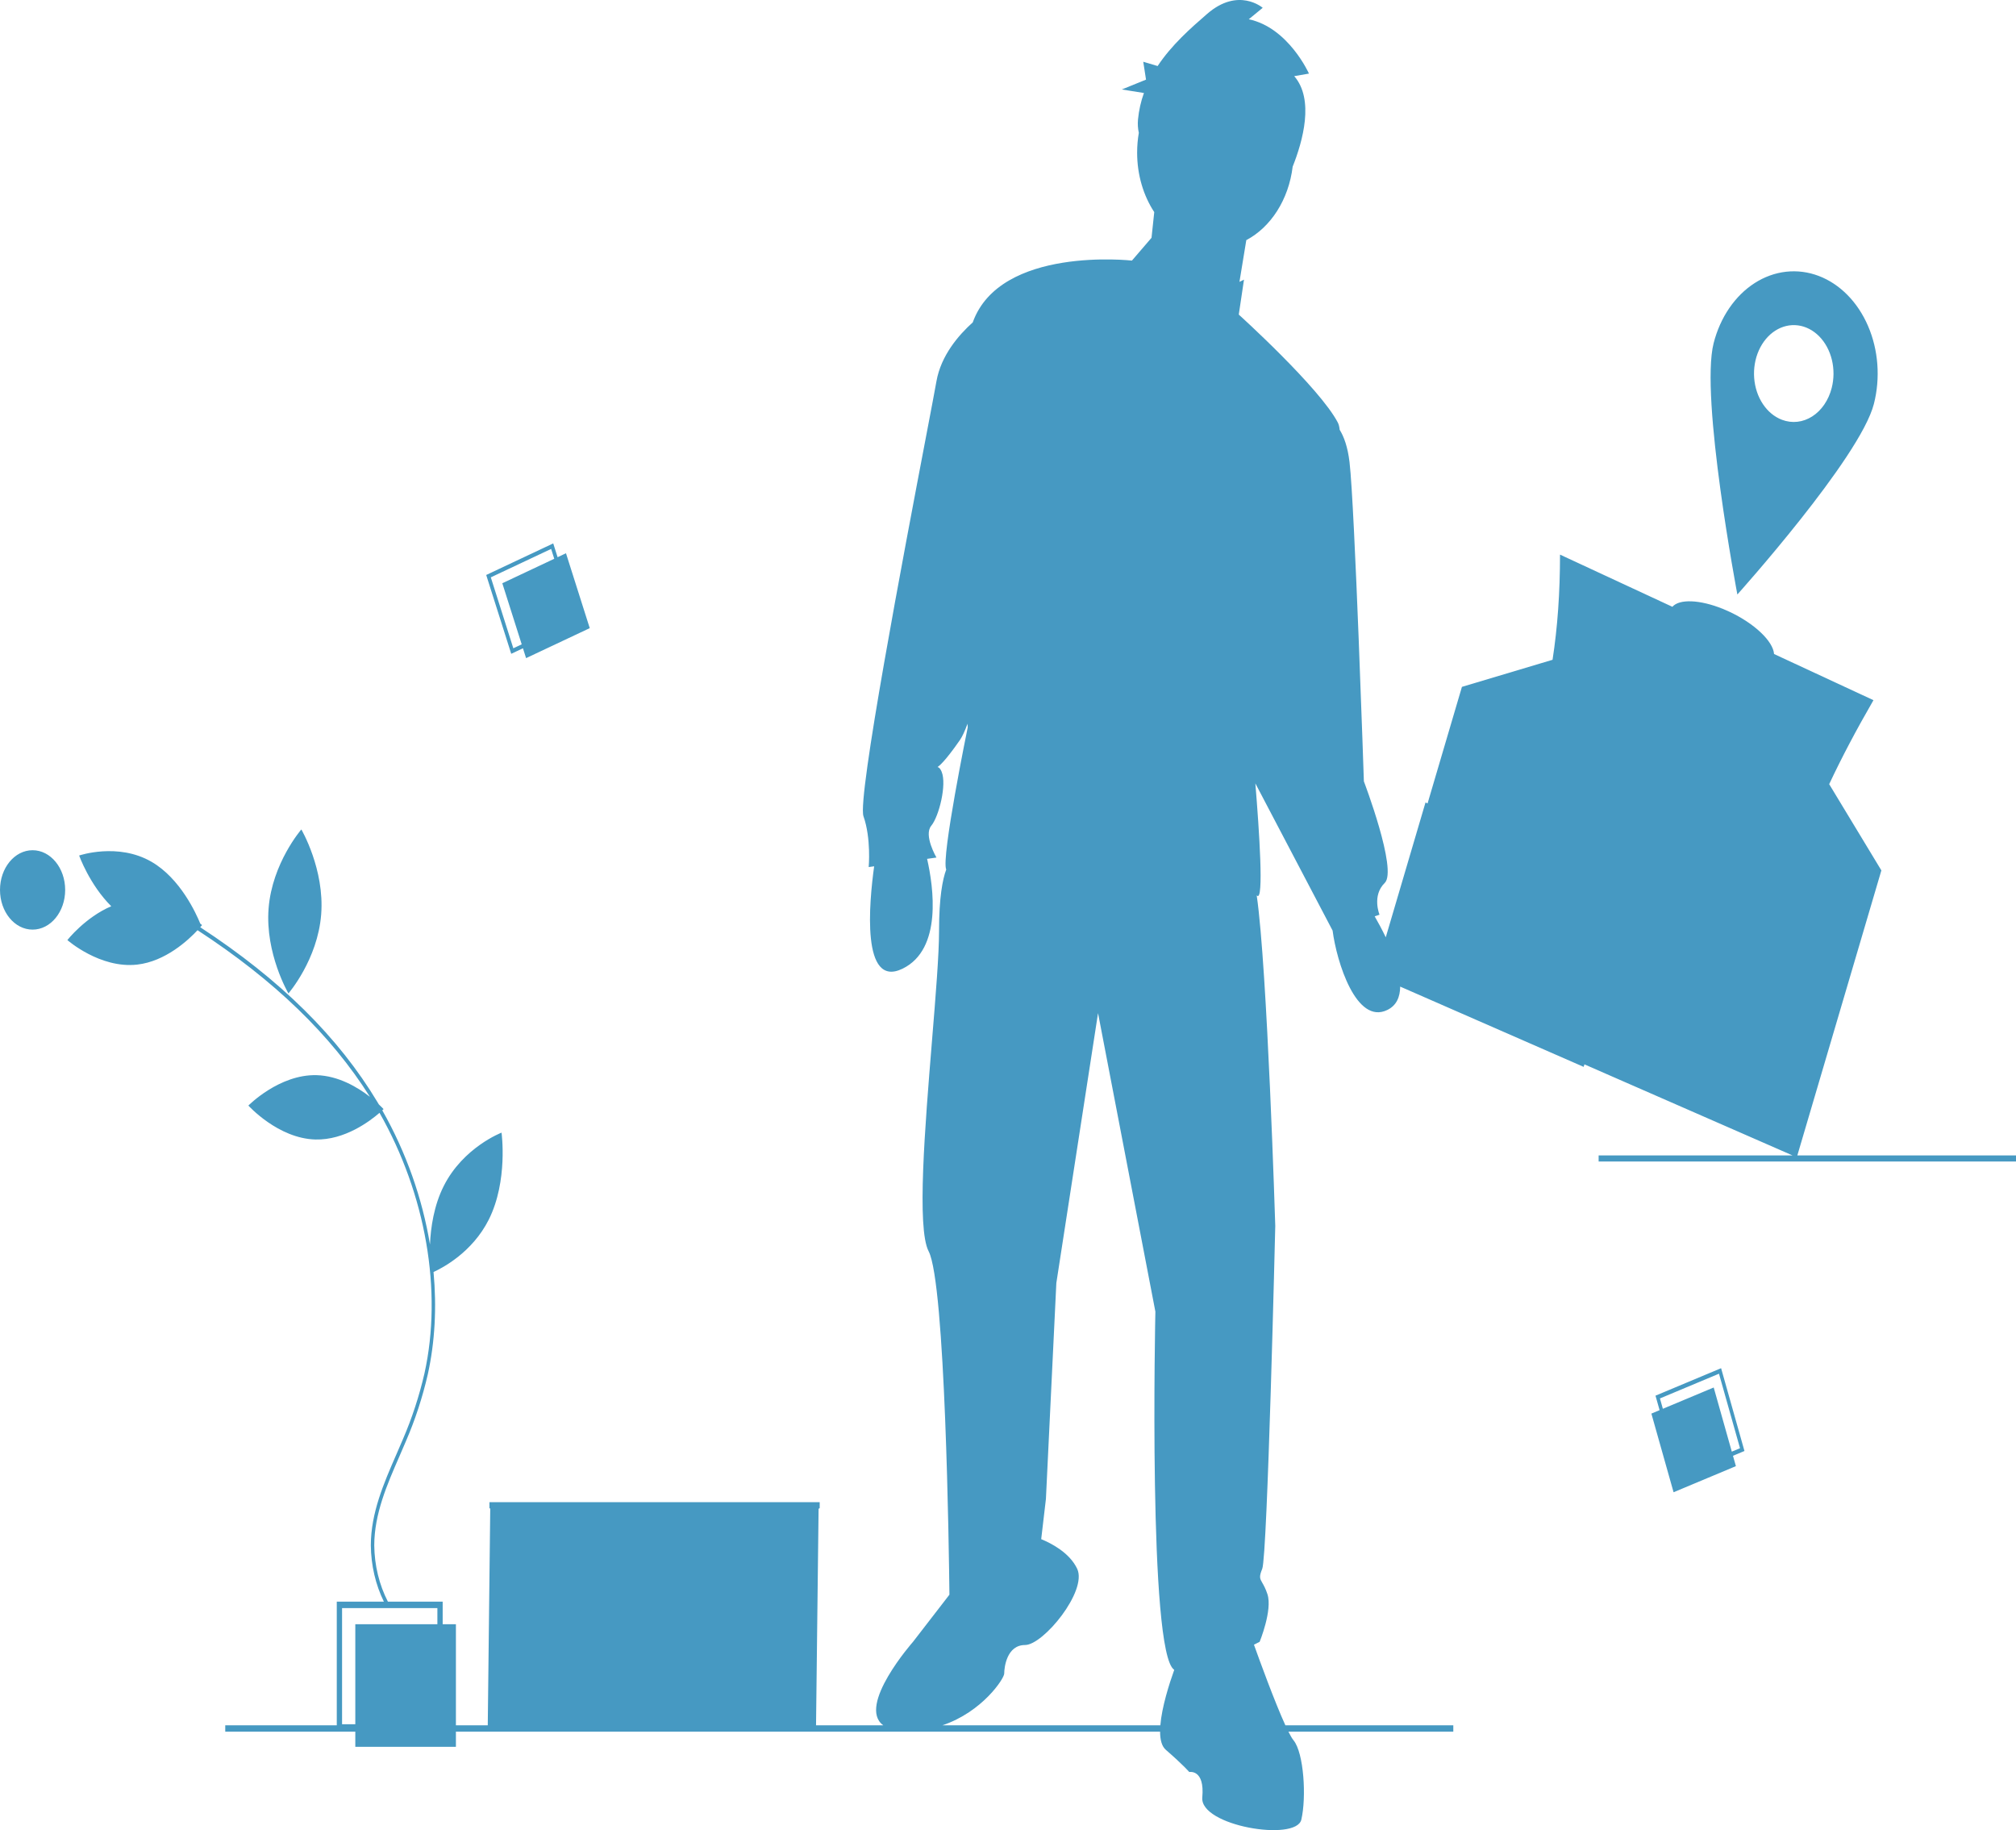 <svg width="509" height="462" viewBox="0 0 509 462" fill="none" xmlns="http://www.w3.org/2000/svg">
<path fill-rule="evenodd" clip-rule="evenodd" d="M330.486 18.578L326.767 19.222C331.886 25.116 328.924 35.672 326.373 42.069C325.362 50.42 320.827 57.373 314.668 60.616L312.938 71.154C313.638 70.826 314.083 70.594 314.083 70.594L312.767 79.411C312.767 79.411 333.165 97.847 337.771 106.665C338.007 107.116 338.162 107.733 338.243 108.497C339.312 110.221 340.278 112.806 340.732 116.684C342.049 127.906 344.352 197.242 344.352 197.242C344.352 197.242 352.906 219.687 349.616 222.893C346.326 226.099 348.3 230.909 348.3 230.909L347.08 231.321C347.958 232.845 348.945 234.663 349.878 236.61L359.909 202.585L360.434 202.815L369.109 173.393L391.988 166.558C393.255 158.344 393.871 149.629 393.873 140.006L422.245 153.181C423.993 151.157 429.18 151.354 434.994 153.71L435.047 153.695L435.076 153.743C435.568 153.945 436.065 154.161 436.565 154.393C442.996 157.38 447.697 161.912 447.913 165.1L473.011 176.755C468.735 184.154 465.037 191.127 461.834 197.957L475.008 219.726L456.101 283.849L453.794 291.676H509V293.212H403.623V291.676H452.578L400.035 268.688L399.847 269.327L353.519 249.058C353.494 251.68 352.592 253.826 350.274 254.956C342.418 258.784 337.48 242.809 336.455 234.916L316.952 197.756C317.932 209.692 319.146 227.719 317.373 226.099C317.358 226.086 317.343 226.072 317.327 226.059L317.315 226.049L317.295 226.032C319.983 244.427 321.979 309.463 321.979 309.463C321.979 309.463 320.005 392.826 318.689 396.033C317.846 398.086 318.083 398.496 318.707 399.577C319.058 400.185 319.531 401.004 320.005 402.445C321.321 406.453 318.031 414.469 318.031 414.469C318.031 414.469 317.502 414.745 316.598 415.189C318 419.105 321.829 429.637 324.535 435.541H366.93V437.144H325.301C325.8 438.139 326.238 438.895 326.585 439.318C329.217 442.524 329.875 453.746 328.559 459.357C327.243 464.968 302.896 460.96 303.554 453.746C304.212 446.532 300.264 447.333 300.264 447.333C300.264 447.333 298.948 445.73 294.342 441.722C293.314 440.828 292.908 439.174 292.899 437.144H115.109V440.971H89.708V437.144H56.871V435.541H85.029V404.329H96.923C94.819 400.033 93.677 395.126 93.626 390.102C93.647 381.899 96.9 374.436 100.046 367.219L100.047 367.218L100.057 367.195L100.057 367.194L100.057 367.193L100.058 367.192L100.058 367.191L100.059 367.19C100.628 365.885 101.194 364.585 101.74 363.286C104.025 357.995 105.847 352.426 107.175 346.67C111.763 325.902 107.518 301.494 95.822 280.922C93.417 283.012 87.031 287.85 79.634 287.657C70.209 287.411 62.712 279.091 62.712 279.091C62.712 279.091 70.495 271.171 79.92 271.417C85.454 271.561 90.323 274.49 93.401 276.883C83.561 261.271 69.293 247.485 49.876 234.822C47.532 237.339 41.766 242.711 34.617 243.507C25.229 244.552 17.012 237.311 17.012 237.311C17.012 237.311 21.492 231.595 28.09 228.771C22.609 223.335 19.981 215.969 19.981 215.969C19.981 215.969 29.745 212.627 38.26 217.555C45.544 221.771 49.555 230.673 50.562 233.157C50.853 233.39 51.008 233.526 51.008 233.526C51.008 233.526 50.938 233.616 50.803 233.777L50.816 233.813L50.799 233.819L50.755 233.833C50.698 233.902 50.631 233.98 50.554 234.069C70.794 247.311 85.459 261.793 95.359 278.309C95.457 278.472 95.553 278.634 95.65 278.797C96.419 279.515 96.841 279.983 96.841 279.983C96.841 279.983 96.731 280.096 96.519 280.294C102.553 290.901 106.629 302.523 108.562 314.158C108.747 309.877 109.549 304.344 112.027 299.416C116.951 289.623 126.628 285.927 126.628 285.927C126.628 285.927 128.322 298.108 123.398 307.9C119.249 316.151 111.726 320.074 109.46 321.104C110.279 329.976 109.824 338.738 108.011 346.944C106.668 352.771 104.824 358.41 102.511 363.766C101.959 365.08 101.386 366.394 100.812 367.713C97.714 374.817 94.512 382.163 94.492 390.106C94.545 395.15 95.741 400.071 97.939 404.329H111.767V410.029H115.109V435.541H123.149L123.777 380.837L123.576 380.71V379.209H206.955V380.71L206.676 380.883L206.034 435.541H223.01C216.26 430.634 230.514 414.469 230.514 414.469L239.711 402.565C239.593 391.649 238.695 323.978 234.462 315.875C231.433 310.077 233.526 284.52 235.314 262.683L235.314 262.683C236.245 251.314 237.094 240.954 237.094 234.916C237.094 226.585 237.975 222.011 238.905 219.503C237.554 216.643 244.332 183.616 244.332 183.616C244.332 183.616 244.314 183.299 244.28 182.701C243.594 184.571 242.946 185.976 242.358 186.822C238.519 192.349 237.086 193.366 236.784 193.581L236.783 193.582C236.763 193.596 236.748 193.606 236.738 193.615C236.73 193.62 236.725 193.625 236.722 193.629C236.72 193.632 236.719 193.634 236.72 193.636L236.72 193.638L236.721 193.638L236.722 193.64C236.723 193.64 236.724 193.641 236.725 193.641C236.727 193.643 236.729 193.644 236.733 193.645C236.737 193.646 236.741 193.647 236.746 193.649L236.759 193.652C236.89 193.683 237.321 193.787 237.752 194.838C239.068 198.044 237.094 206.06 235.12 208.465C233.146 210.869 236.436 216.48 236.436 216.48L234.075 216.812C235.691 223.91 237.957 239.626 227.882 244.535C217.397 249.644 219.442 227.79 220.707 218.691L219.327 218.885C219.327 218.885 219.985 211.671 218.011 206.06C216.409 201.507 228.24 139.42 233.812 110.176C235.107 103.381 236.064 98.36 236.436 96.244C237.581 89.733 242.049 84.572 245.599 81.385C252.531 62.033 285.788 65.784 285.788 65.784L290.738 60.026L291.425 53.548C288.721 49.433 287.104 44.212 287.104 38.531C287.104 36.818 287.251 35.146 287.53 33.534C287.289 32.448 287.214 31.306 287.321 30.167C287.544 27.858 288.05 25.603 288.82 23.475L283.235 22.585L289.348 20.102L288.649 15.59L292.277 16.67C295.823 11.329 300.644 7.085 304.796 3.49C312.695 -3.349 318.807 1.972 318.807 1.972L315.289 4.864C325.309 6.971 330.486 18.578 330.486 18.578ZM89.708 410.029H110.43V405.958H86.366L86.366 435.271H89.708V410.029ZM291.71 331.105C291.71 331.105 289.828 417.44 296.475 421.533C295.217 425.042 293.337 430.911 292.965 435.541H237.934C248.037 432.152 253.545 423.724 253.545 422.485C253.545 420.881 254.203 415.27 258.809 415.27C263.415 415.27 274.601 401.644 271.969 396.033C270.041 391.922 265.287 389.532 262.883 388.548L264.073 378.398L266.705 323.891L277.233 255.757L291.71 331.105ZM126.824 147.237L139.938 141.059L139.149 138.572L123.92 145.746L129.605 163.655L131.721 162.659L126.824 147.237ZM139.679 137.178L140.784 140.661L142.899 139.664L148.901 158.568L132.826 166.141L132.037 163.654L129.075 165.049L122.758 145.15L139.679 137.178ZM432.676 350.261L437.247 366.458L439.318 365.591L434.009 346.782L419.103 353.024L419.84 355.637L432.676 350.261ZM416.941 356.851L419.012 355.984L417.98 352.326L434.542 345.39L440.441 366.289L437.542 367.503L438.28 370.116L422.545 376.706L416.941 356.851ZM67.815 229.31C66.916 240.741 72.823 250.783 72.823 250.783C72.823 250.783 80.19 242.292 81.089 230.861C81.989 219.43 76.082 209.388 76.082 209.388C76.082 209.388 68.715 217.88 67.815 229.31ZM16.454 224.652C16.454 230.187 12.771 234.674 8.227 234.674C3.683 234.674 0 230.187 0 224.652C0 219.117 3.683 214.63 8.227 214.63C12.771 214.63 16.454 219.117 16.454 224.652ZM450.958 68.596C453.729 68.287 456.523 68.646 459.18 69.652C464.545 71.685 469.028 76.23 471.643 82.289C474.257 88.348 474.789 95.424 473.12 101.961C469.646 115.572 438.651 150.073 438.651 150.073C438.651 150.073 429.183 100.245 432.657 86.634C433.483 83.398 434.825 80.391 436.605 77.786C438.385 75.181 440.568 73.029 443.031 71.452C445.494 69.875 448.188 68.904 450.958 68.596ZM445.087 101.987C446.335 103.867 448.013 105.253 449.909 105.971C451.167 106.448 452.491 106.618 453.803 106.472C455.115 106.326 456.391 105.866 457.558 105.119C458.725 104.372 459.759 103.352 460.602 102.118C461.445 100.884 462.081 99.46 462.472 97.927C463.061 95.618 463.075 93.148 462.512 90.83C461.949 88.511 460.835 86.448 459.309 84.901C457.784 83.354 455.916 82.393 453.942 82.139C451.968 81.886 449.976 82.351 448.219 83.476C446.462 84.601 445.019 86.335 444.071 88.46C443.123 90.584 442.714 93.003 442.894 95.411C443.075 97.819 443.838 100.107 445.087 101.987Z" fill="#4699C2"/>
</svg>
